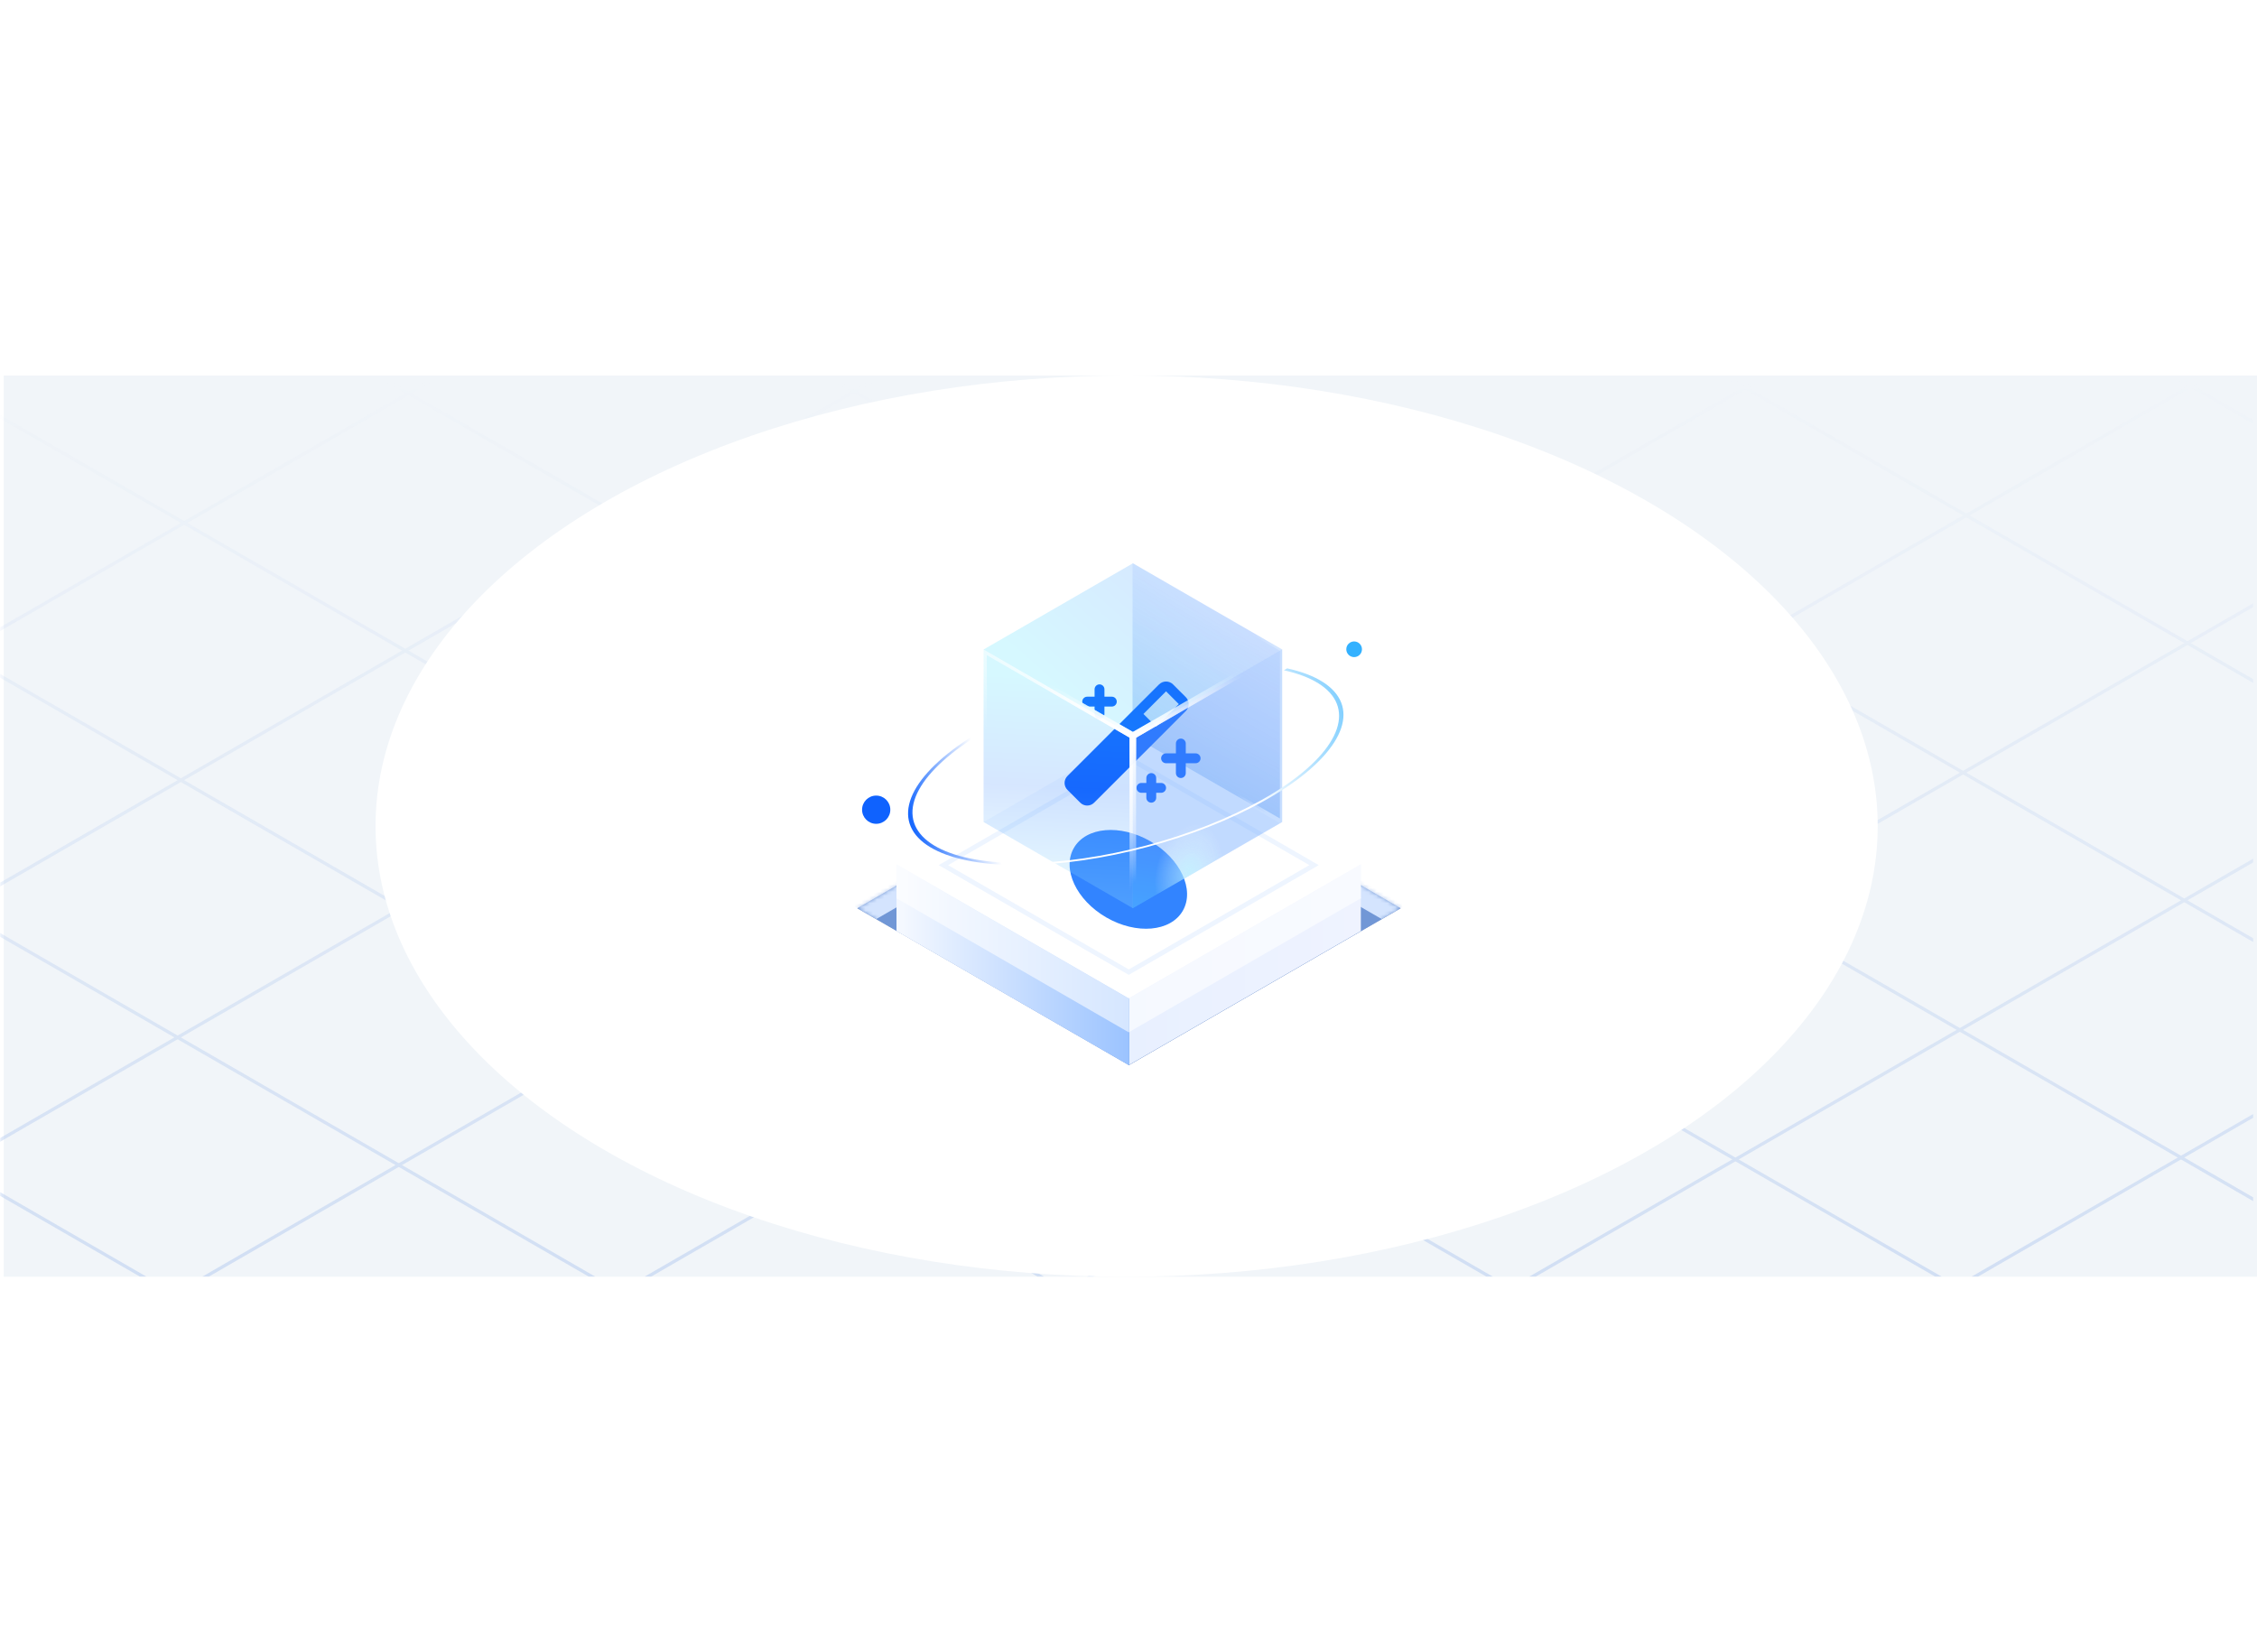 <svg width="601" height="440" viewBox="0 0 601 440" fill="none" xmlns="http://www.w3.org/2000/svg">
<rect x="1" y="100" width="600" height="240" fill="#F1F5F9"/>
<g clip-path="url(#clip0_5_34)">
<mask id="mask0_5_34" style="mask-type:alpha" maskUnits="userSpaceOnUse" x="0" y="100" width="1921" height="866">
<rect x="0" y="100" width="1920" height="866" fill="url(#paint0_linear_5_34)"/>
</mask>
<g mask="url(#mask0_5_34)">
<line y1="-0.5" x2="1929" y2="-0.5" transform="matrix(-0.866 0.5 -0.866 -0.5 942.32 -445)" stroke="#B5CBEF"/>
<line y1="-0.5" x2="1929" y2="-0.5" transform="matrix(-0.866 0.5 -0.866 -0.5 1001.21 -411)" stroke="#B5CBEF"/>
<line y1="-0.5" x2="1929" y2="-0.5" transform="matrix(-0.866 0.5 -0.866 -0.5 1060.1 -377)" stroke="#B5CBEF"/>
<line y1="-0.5" x2="1929" y2="-0.5" transform="matrix(-0.866 0.5 -0.866 -0.5 1118.99 -343)" stroke="#B5CBEF"/>
<line y1="-0.5" x2="1929" y2="-0.5" transform="matrix(-0.866 0.5 -0.866 -0.5 1177.88 -309)" stroke="#B5CBEF"/>
<line y1="-0.5" x2="1929" y2="-0.5" transform="matrix(-0.866 0.5 -0.866 -0.5 1236.77 -275)" stroke="#B5CBEF"/>
<line y1="-0.5" x2="1929" y2="-0.5" transform="matrix(-0.866 0.5 -0.866 -0.5 1295.66 -241)" stroke="#B5CBEF"/>
<line y1="-0.5" x2="1929" y2="-0.5" transform="matrix(-0.866 0.5 -0.866 -0.5 1354.55 -207)" stroke="#B5CBEF"/>
<line y1="-0.5" x2="1929" y2="-0.5" transform="matrix(-0.866 0.5 -0.866 -0.5 1413.44 -173)" stroke="#B5CBEF"/>
<line y1="-0.5" x2="1929" y2="-0.5" transform="matrix(-0.866 0.5 -0.866 -0.5 1472.33 -139)" stroke="#B5CBEF"/>
<line y1="-0.5" x2="1929" y2="-0.5" transform="matrix(-0.866 0.5 -0.866 -0.5 1531.22 -105)" stroke="#B5CBEF"/>
<line y1="-0.5" x2="1929" y2="-0.5" transform="matrix(-0.866 0.5 -0.866 -0.5 1590.11 -71)" stroke="#B5CBEF"/>
<line y1="-0.5" x2="1929" y2="-0.5" transform="matrix(-0.866 0.5 -0.866 -0.5 1649 -37)" stroke="#B5CBEF"/>
<line y1="-0.5" x2="1929" y2="-0.5" transform="matrix(-0.866 0.5 -0.866 -0.5 1707.89 -3)" stroke="#B5CBEF"/>
<line y1="-0.5" x2="1929" y2="-0.5" transform="matrix(-0.866 0.5 -0.866 -0.5 1766.78 31)" stroke="#B5CBEF"/>
<line y1="-0.5" x2="1929" y2="-0.5" transform="matrix(-0.866 0.5 -0.866 -0.5 1825.67 65)" stroke="#B5CBEF"/>
<line y1="-0.5" x2="1929" y2="-0.5" transform="matrix(-0.866 0.5 -0.866 -0.5 1884.56 99.001)" stroke="#B5CBEF"/>
<line y1="-0.5" x2="1929" y2="-0.5" transform="matrix(-0.866 0.5 -0.866 -0.5 1943.45 133.001)" stroke="#B5CBEF"/>
<line y1="-0.5" x2="1929" y2="-0.5" transform="matrix(-0.866 0.5 -0.866 -0.5 2002.34 167.001)" stroke="#B5CBEF"/>
<line y1="-0.5" x2="1929" y2="-0.5" transform="matrix(-0.866 0.5 -0.866 -0.5 2061.23 201.001)" stroke="#B5CBEF"/>
<line y1="-0.5" x2="1929" y2="-0.5" transform="matrix(-0.866 0.5 -0.866 -0.5 2120.12 235.001)" stroke="#B5CBEF"/>
<line y1="-0.5" x2="1929" y2="-0.5" transform="matrix(-0.866 0.5 -0.866 -0.5 2179.01 269.001)" stroke="#B5CBEF"/>
<line y1="-0.5" x2="1929" y2="-0.5" transform="matrix(-0.866 0.5 -0.866 -0.5 2237.9 303.001)" stroke="#B5CBEF"/>
<line y1="-0.5" x2="2001" y2="-0.5" transform="matrix(0.866 0.5 -0.866 0.5 -368.41 312.751)" stroke="#B5CBEF"/>
<line y1="-0.5" x2="2001" y2="-0.5" transform="matrix(0.866 0.5 -0.866 0.5 -308.655 278.251)" stroke="#B5CBEF"/>
<line y1="-0.5" x2="2001" y2="-0.5" transform="matrix(0.866 0.5 -0.866 0.5 -248.899 243.751)" stroke="#B5CBEF"/>
<line y1="-0.5" x2="2001" y2="-0.5" transform="matrix(0.866 0.5 -0.866 0.5 -189.143 209.251)" stroke="#B5CBEF"/>
<line y1="-0.5" x2="2001" y2="-0.5" transform="matrix(0.866 0.5 -0.866 0.5 -129.387 174.751)" stroke="#B5CBEF"/>
<line y1="-0.5" x2="2001" y2="-0.5" transform="matrix(0.866 0.5 -0.866 0.5 -69.632 140.251)" stroke="#B5CBEF"/>
<line y1="-0.5" x2="2001" y2="-0.5" transform="matrix(0.866 0.5 -0.866 0.5 -9.876 105.751)" stroke="#B5CBEF"/>
<line y1="-0.5" x2="2001" y2="-0.5" transform="matrix(0.866 0.5 -0.866 0.5 49.88 71.251)" stroke="#B5CBEF"/>
<line y1="-0.5" x2="2001" y2="-0.5" transform="matrix(0.866 0.5 -0.866 0.5 109.636 36.751)" stroke="#B5CBEF"/>
<line y1="-0.5" x2="2001" y2="-0.5" transform="matrix(0.866 0.5 -0.866 0.5 169.392 2.251)" stroke="#B5CBEF"/>
<line y1="-0.5" x2="2001" y2="-0.5" transform="matrix(0.866 0.5 -0.866 0.5 229.147 -32.249)" stroke="#B5CBEF"/>
<line y1="-0.5" x2="2001" y2="-0.5" transform="matrix(0.866 0.5 -0.866 0.5 288.903 -66.749)" stroke="#B5CBEF"/>
<line y1="-0.5" x2="2001" y2="-0.5" transform="matrix(0.866 0.5 -0.866 0.5 348.659 -101.249)" stroke="#B5CBEF"/>
<line y1="-0.5" x2="2001" y2="-0.5" transform="matrix(0.866 0.5 -0.866 0.5 408.415 -135.749)" stroke="#B5CBEF"/>
<line y1="-0.5" x2="2001" y2="-0.5" transform="matrix(0.866 0.5 -0.866 0.5 468.17 -170.249)" stroke="#B5CBEF"/>
<line y1="-0.5" x2="2001" y2="-0.5" transform="matrix(0.866 0.5 -0.866 0.5 527.926 -204.749)" stroke="#B5CBEF"/>
<line y1="-0.5" x2="2001" y2="-0.5" transform="matrix(0.866 0.5 -0.866 0.5 587.682 -239.249)" stroke="#B5CBEF"/>
</g>
</g>
<g filter="url(#filter0_f_5_34)">
<ellipse cx="300" cy="220" rx="200" ry="120" fill="white"/>
</g>
<mask id="path-44-inside-1_5_34" fill="white">
<path d="M300.631 200.113L372.963 241.875L300.631 283.636L228.298 241.875L300.631 200.113Z"/>
</mask>
<path d="M300.631 200.113L372.963 241.875L300.631 283.636L228.298 241.875L300.631 200.113Z" fill="#9FADCC"/>
<path d="M300.631 200.113L304.384 197.947L300.631 195.78L296.878 197.947L300.631 200.113ZM296.878 202.28L369.21 244.042L376.716 239.708L304.384 197.947L296.878 202.28ZM232.051 244.042L304.384 202.28L296.878 197.947L224.545 239.708L232.051 244.042Z" fill="#CAD4E8" mask="url(#path-44-inside-1_5_34)"/>
<mask id="path-46-inside-2_5_34" fill="white">
<path d="M300.631 200.113L372.963 241.875L300.631 283.636L228.298 241.875L300.631 200.113Z"/>
</mask>
<path d="M300.631 200.113L372.963 241.875L300.631 283.636L228.298 241.875L300.631 200.113Z" fill="#7197D6"/>
<path d="M300.631 200.113L305.635 197.224L300.631 194.335L295.627 197.224L300.631 200.113ZM295.627 203.003L367.959 244.764L377.967 238.986L305.635 197.224L295.627 203.003ZM233.302 244.764L305.635 203.003L295.627 197.224L223.294 238.986L233.302 244.764Z" fill="#D4E4FE" mask="url(#path-46-inside-2_5_34)"/>
<path d="M300.566 194.685L362.409 230.39L300.566 266.096L238.722 230.39L300.566 194.685Z" fill="white"/>
<rect width="58.434" height="58.434" transform="matrix(0.866 0.5 -0.866 0.5 300.566 201.173)" fill="white"/>
<rect x="-4.30507e-08" y="0.722" width="56.989" height="56.989" transform="matrix(0.866 0.5 -0.866 0.5 301.191 201.534)" stroke="#CFE2FF" stroke-opacity="0.35" stroke-width="1.445"/>
<g filter="url(#filter1_f_5_34)">
<ellipse cx="300.457" cy="234.174" rx="16.743" ry="11.716" transform="rotate(30 300.457 234.174)" fill="#3284FF"/>
</g>
<path d="M238.722 238.928L300.546 274.622V283.643L238.722 247.949L238.722 238.928Z" fill="url(#paint1_linear_5_34)"/>
<path d="M362.37 238.928L300.546 274.622V283.643L362.37 247.949V238.928Z" fill="url(#paint2_linear_5_34)"/>
<path d="M238.722 230.189L300.546 265.883V274.904L238.722 239.21L238.722 230.189Z" fill="url(#paint3_linear_5_34)"/>
<path d="M238.722 230.189L300.546 265.883V274.904L238.722 239.21L238.722 230.189Z" fill="white" fill-opacity="0.58"/>
<path d="M362.37 230.189L300.546 265.883V274.904L362.37 239.21V230.189Z" fill="url(#paint4_linear_5_34)"/>
<path d="M362.37 230.189L300.546 265.883V274.904L362.37 239.21V230.189Z" fill="white" fill-opacity="0.58"/>
<g filter="url(#filter2_i_5_34)">
<rect width="45.937" height="45.937" transform="matrix(0.866 0.5 -0.866 0.5 301.685 195.937)" fill="#3284FF" fill-opacity="0.05"/>
</g>
<g filter="url(#filter3_bii_5_34)">
<rect width="45.937" height="45.937" transform="matrix(0.866 0.5 -2.20305e-08 1 301.576 150)" fill="url(#paint5_linear_5_34)" fill-opacity="0.25"/>
<rect width="45.937" height="45.937" transform="matrix(0.866 0.5 -2.20305e-08 1 301.576 150)" stroke="url(#paint6_linear_5_34)" stroke-width="1.251" stroke-linejoin="bevel"/>
</g>
<path d="M319.687 201.937C319.687 202.286 319.549 202.619 319.303 202.866C319.057 203.112 318.723 203.25 318.375 203.25H315.75V205.875C315.75 206.223 315.612 206.557 315.366 206.803C315.119 207.049 314.786 207.187 314.437 207.187C314.089 207.187 313.756 207.049 313.509 206.803C313.263 206.557 313.125 206.223 313.125 205.875V203.25H310.5C310.152 203.25 309.818 203.112 309.572 202.866C309.326 202.619 309.187 202.286 309.187 201.937C309.187 201.589 309.326 201.256 309.572 201.009C309.818 200.763 310.152 200.625 310.5 200.625H313.125V198C313.125 197.652 313.263 197.318 313.509 197.072C313.756 196.826 314.089 196.687 314.437 196.687C314.786 196.687 315.119 196.826 315.366 197.072C315.612 197.318 315.75 197.652 315.75 198V200.625H318.375C318.723 200.625 319.057 200.763 319.303 201.009C319.549 201.256 319.687 201.589 319.687 201.937ZM289.5 188.156H291.469V190.125C291.469 190.473 291.607 190.807 291.853 191.053C292.099 191.299 292.433 191.437 292.781 191.437C293.129 191.437 293.463 191.299 293.709 191.053C293.955 190.807 294.094 190.473 294.094 190.125V188.156H296.062C296.411 188.156 296.744 188.018 296.991 187.772C297.237 187.526 297.375 187.192 297.375 186.844C297.375 186.496 297.237 186.162 296.991 185.916C296.744 185.67 296.411 185.531 296.062 185.531H294.094V183.562C294.094 183.214 293.955 182.881 293.709 182.634C293.463 182.388 293.129 182.25 292.781 182.25C292.433 182.25 292.099 182.388 291.853 182.634C291.607 182.881 291.469 183.214 291.469 183.562V185.531H289.5C289.152 185.531 288.818 185.67 288.572 185.916C288.326 186.162 288.187 186.496 288.187 186.844C288.187 187.192 288.326 187.526 288.572 187.772C288.818 188.018 289.152 188.156 289.5 188.156ZM309.187 208.5H307.875V207.187C307.875 206.839 307.737 206.506 307.491 206.259C307.244 206.013 306.911 205.875 306.562 205.875C306.214 205.875 305.881 206.013 305.634 206.259C305.388 206.506 305.25 206.839 305.25 207.187V208.5H303.937C303.589 208.5 303.256 208.638 303.009 208.884C302.763 209.131 302.625 209.464 302.625 209.812C302.625 210.161 302.763 210.494 303.009 210.741C303.256 210.987 303.589 211.125 303.937 211.125H305.25V212.437C305.25 212.786 305.388 213.119 305.634 213.366C305.881 213.612 306.214 213.75 306.562 213.75C306.911 213.75 307.244 213.612 307.491 213.366C307.737 213.119 307.875 212.786 307.875 212.437V211.125H309.187C309.536 211.125 309.869 210.987 310.116 210.741C310.362 210.494 310.5 210.161 310.5 209.812C310.5 209.464 310.362 209.131 310.116 208.884C309.869 208.638 309.536 208.5 309.187 208.5ZM308.81 196.31L291.354 213.75C291.111 213.995 290.823 214.19 290.504 214.322C290.186 214.455 289.845 214.523 289.5 214.523C289.155 214.523 288.814 214.455 288.496 214.322C288.177 214.19 287.889 213.995 287.646 213.75L284.25 210.354C284.005 210.111 283.81 209.823 283.678 209.504C283.545 209.186 283.477 208.845 283.477 208.5C283.477 208.155 283.545 207.814 283.678 207.496C283.81 207.177 284.005 206.889 284.25 206.646L308.646 182.25C309.14 181.763 309.806 181.49 310.5 181.49C311.194 181.49 311.86 181.763 312.354 182.25L315.75 185.646C315.995 185.889 316.19 186.177 316.322 186.496C316.455 186.814 316.523 187.155 316.523 187.5C316.523 187.845 316.455 188.186 316.322 188.504C316.19 188.823 315.995 189.111 315.75 189.354L308.81 196.31V196.31ZM304.479 190.125L307.875 193.521L313.896 187.5L310.5 184.104L304.479 190.125Z" fill="#0F62FE"/>
<g filter="url(#filter4_b_5_34)">
<rect width="45.937" height="45.937" transform="matrix(0.866 0.5 -2.20305e-08 1 261.902 172.969)" fill="url(#paint7_linear_5_34)" fill-opacity="0.2"/>
<rect width="45.937" height="45.937" transform="matrix(0.866 0.5 -2.20305e-08 1 261.902 172.969)" stroke="url(#paint8_linear_5_34)" stroke-width="2" stroke-linejoin="bevel"/>
</g>
<g filter="url(#filter5_b_5_34)">
<rect width="45.937" height="45.937" transform="matrix(-0.866 0.5 2.20305e-08 1 341.421 172.969)" fill="url(#paint9_linear_5_34)" fill-opacity="0.3"/>
<rect width="45.937" height="45.937" transform="matrix(-0.866 0.5 2.20305e-08 1 341.421 172.969)" fill="url(#paint10_radial_5_34)" fill-opacity="0.59"/>
<rect width="45.937" height="45.937" transform="matrix(-0.866 0.5 2.20305e-08 1 341.421 172.969)" stroke="url(#paint11_linear_5_34)" stroke-width="2" stroke-linejoin="bevel"/>
</g>
<g filter="url(#filter6_b_5_34)">
<rect width="45.937" height="45.937" transform="matrix(0.866 0.5 -0.866 0.5 301.686 150)" fill="url(#paint12_linear_5_34)" fill-opacity="0.2"/>
<rect width="45.937" height="45.937" transform="matrix(0.866 0.5 -0.866 0.5 301.686 150)" stroke="url(#paint13_linear_5_34)" stroke-width="2" stroke-linejoin="bevel"/>
</g>
<path d="M342.741 177.983C350.437 179.684 355.44 182.842 357.118 187.058C358.796 191.275 357.073 196.36 352.166 201.67C347.26 206.98 339.391 212.278 329.555 216.893C319.718 221.507 308.356 225.232 296.905 227.595C285.454 229.959 274.428 230.855 265.222 230.17C256.015 229.486 249.042 227.252 245.184 223.75C241.326 220.249 240.756 215.637 243.546 210.498C246.337 205.36 252.362 199.925 260.86 194.882L261.644 195.055C253.317 199.997 247.414 205.322 244.68 210.357C241.946 215.392 242.504 219.911 246.284 223.342C250.065 226.773 256.897 228.962 265.918 229.632C274.939 230.303 285.742 229.425 296.963 227.109C308.183 224.793 319.316 221.144 328.955 216.622C338.593 212.101 346.303 206.91 351.11 201.707C355.918 196.503 357.606 191.521 355.962 187.389C354.318 183.258 349.416 180.163 341.875 178.497L342.741 177.983Z" fill="url(#paint14_linear_5_34)"/>
<circle cx="233.315" cy="215.625" r="3.759" fill="#0F62FE"/>
<circle cx="360.582" cy="172.903" r="2.088" fill="#33B1FF"/>
<defs>
<filter id="filter0_f_5_34" x="0" y="0" width="600" height="440" filterUnits="userSpaceOnUse" color-interpolation-filters="sRGB">
<feFlood flood-opacity="0" result="BackgroundImageFix"/>
<feBlend mode="normal" in="SourceGraphic" in2="BackgroundImageFix" result="shape"/>
<feGaussianBlur stdDeviation="50" result="effect1_foregroundBlur_5_34"/>
</filter>
<filter id="filter1_f_5_34" x="229.2" y="165.405" width="142.515" height="137.539" filterUnits="userSpaceOnUse" color-interpolation-filters="sRGB">
<feFlood flood-opacity="0" result="BackgroundImageFix"/>
<feBlend mode="normal" in="SourceGraphic" in2="BackgroundImageFix" result="shape"/>
<feGaussianBlur stdDeviation="27.807" result="effect1_foregroundBlur_5_34"/>
</filter>
<filter id="filter2_i_5_34" x="261.902" y="195.937" width="79.566" height="45.937" filterUnits="userSpaceOnUse" color-interpolation-filters="sRGB">
<feFlood flood-opacity="0" result="BackgroundImageFix"/>
<feBlend mode="normal" in="SourceGraphic" in2="BackgroundImageFix" result="shape"/>
<feColorMatrix in="SourceAlpha" type="matrix" values="0 0 0 0 0 0 0 0 0 0 0 0 0 0 0 0 0 0 127 0" result="hardAlpha"/>
<feOffset/>
<feGaussianBlur stdDeviation="3.44"/>
<feComposite in2="hardAlpha" operator="arithmetic" k2="-1" k3="1"/>
<feColorMatrix type="matrix" values="0 0 0 0 1 0 0 0 0 1 0 0 0 0 1 0 0 0 1 0"/>
<feBlend mode="normal" in2="shape" result="effect1_innerShadow_5_34"/>
</filter>
<filter id="filter3_bii_5_34" x="296.7" y="145.041" width="49.534" height="78.824" filterUnits="userSpaceOnUse" color-interpolation-filters="sRGB">
<feFlood flood-opacity="0" result="BackgroundImageFix"/>
<feGaussianBlur in="BackgroundImage" stdDeviation="2.167"/>
<feComposite in2="SourceAlpha" operator="in" result="effect1_backgroundBlur_5_34"/>
<feBlend mode="normal" in="SourceGraphic" in2="effect1_backgroundBlur_5_34" result="shape"/>
<feColorMatrix in="SourceAlpha" type="matrix" values="0 0 0 0 0 0 0 0 0 0 0 0 0 0 0 0 0 0 127 0" result="hardAlpha"/>
<feOffset/>
<feGaussianBlur stdDeviation="4.334"/>
<feComposite in2="hardAlpha" operator="arithmetic" k2="-1" k3="1"/>
<feColorMatrix type="matrix" values="0 0 0 0 1 0 0 0 0 1 0 0 0 0 1 0 0 0 1 0"/>
<feBlend mode="normal" in2="shape" result="effect2_innerShadow_5_34"/>
<feColorMatrix in="SourceAlpha" type="matrix" values="0 0 0 0 0 0 0 0 0 0 0 0 0 0 0 0 0 0 127 0" result="hardAlpha"/>
<feOffset/>
<feGaussianBlur stdDeviation="4.334"/>
<feComposite in2="hardAlpha" operator="arithmetic" k2="-1" k3="1"/>
<feColorMatrix type="matrix" values="0 0 0 0 1 0 0 0 0 1 0 0 0 0 1 0 0 0 1 0"/>
<feBlend mode="normal" in2="effect2_innerShadow_5_34" result="effect3_innerShadow_5_34"/>
</filter>
<filter id="filter4_b_5_34" x="258.036" y="168.969" width="47.515" height="76.906" filterUnits="userSpaceOnUse" color-interpolation-filters="sRGB">
<feFlood flood-opacity="0" result="BackgroundImageFix"/>
<feGaussianBlur in="BackgroundImage" stdDeviation="1.5"/>
<feComposite in2="SourceAlpha" operator="in" result="effect1_backgroundBlur_5_34"/>
<feBlend mode="normal" in="SourceGraphic" in2="effect1_backgroundBlur_5_34" result="shape"/>
</filter>
<filter id="filter5_b_5_34" x="297.772" y="168.969" width="47.515" height="76.906" filterUnits="userSpaceOnUse" color-interpolation-filters="sRGB">
<feFlood flood-opacity="0" result="BackgroundImageFix"/>
<feGaussianBlur in="BackgroundImage" stdDeviation="1.5"/>
<feComposite in2="SourceAlpha" operator="in" result="effect1_backgroundBlur_5_34"/>
<feBlend mode="normal" in="SourceGraphic" in2="effect1_backgroundBlur_5_34" result="shape"/>
</filter>
<filter id="filter6_b_5_34" x="258.037" y="146.5" width="87.298" height="52.937" filterUnits="userSpaceOnUse" color-interpolation-filters="sRGB">
<feFlood flood-opacity="0" result="BackgroundImageFix"/>
<feGaussianBlur in="BackgroundImage" stdDeviation="1.5"/>
<feComposite in2="SourceAlpha" operator="in" result="effect1_backgroundBlur_5_34"/>
<feBlend mode="normal" in="SourceGraphic" in2="effect1_backgroundBlur_5_34" result="shape"/>
</filter>
<linearGradient id="paint0_linear_5_34" x1="960" y1="100" x2="960" y2="966" gradientUnits="userSpaceOnUse">
<stop stop-color="#C4C4C4" stop-opacity="0"/>
<stop offset="0.526" stop-color="#C4C4C4"/>
<stop offset="1" stop-color="#C4C4C4" stop-opacity="0"/>
</linearGradient>
<linearGradient id="paint1_linear_5_34" x1="240.2" y1="261.085" x2="362.355" y2="261.161" gradientUnits="userSpaceOnUse">
<stop stop-color="#F4F8FF"/>
<stop offset="0.495" stop-color="#9BC3FF"/>
<stop offset="0.495" stop-color="#E8F0FF"/>
<stop offset="1" stop-color="#EFF3FF"/>
</linearGradient>
<linearGradient id="paint2_linear_5_34" x1="240.2" y1="261.085" x2="362.355" y2="261.161" gradientUnits="userSpaceOnUse">
<stop stop-color="#F4F8FF"/>
<stop offset="0.495" stop-color="#9BC3FF"/>
<stop offset="0.495" stop-color="#E8F0FF"/>
<stop offset="1" stop-color="#EFF3FF"/>
</linearGradient>
<linearGradient id="paint3_linear_5_34" x1="240.2" y1="252.345" x2="362.355" y2="252.422" gradientUnits="userSpaceOnUse">
<stop stop-color="#F4F8FF"/>
<stop offset="0.495" stop-color="#9BC3FF"/>
<stop offset="0.495" stop-color="#E8F0FF"/>
<stop offset="1" stop-color="#EFF3FF"/>
</linearGradient>
<linearGradient id="paint4_linear_5_34" x1="240.2" y1="252.345" x2="362.355" y2="252.422" gradientUnits="userSpaceOnUse">
<stop stop-color="#F4F8FF"/>
<stop offset="0.495" stop-color="#9BC3FF"/>
<stop offset="0.495" stop-color="#E8F0FF"/>
<stop offset="1" stop-color="#EFF3FF"/>
</linearGradient>
<linearGradient id="paint5_linear_5_34" x1="22.969" y1="0" x2="22.969" y2="45.937" gradientUnits="userSpaceOnUse">
<stop stop-color="#325FFF" stop-opacity="0.31"/>
<stop offset="1" stop-color="#005CE7"/>
</linearGradient>
<linearGradient id="paint6_linear_5_34" x1="45.811" y1="0.063" x2="36.891" y2="-0.817" gradientUnits="userSpaceOnUse">
<stop stop-color="white"/>
<stop offset="1" stop-color="white" stop-opacity="0"/>
</linearGradient>
<linearGradient id="paint7_linear_5_34" x1="6.51" y1="4.053" x2="28.39" y2="51.852" gradientUnits="userSpaceOnUse">
<stop stop-color="#32DAFF"/>
<stop offset="0.495" stop-color="#3284FF"/>
<stop offset="1" stop-color="#B7FFFB"/>
</linearGradient>
<linearGradient id="paint8_linear_5_34" x1="45.811" y1="0.063" x2="32.931" y2="33.499" gradientUnits="userSpaceOnUse">
<stop stop-color="white"/>
<stop offset="1" stop-color="white" stop-opacity="0"/>
</linearGradient>
<linearGradient id="paint9_linear_5_34" x1="14.425" y1="17.009" x2="38.605" y2="55.794" gradientUnits="userSpaceOnUse">
<stop offset="0.557" stop-color="#3284FF"/>
<stop offset="1" stop-color="#32DAFF"/>
</linearGradient>
<radialGradient id="paint10_radial_5_34" cx="0" cy="0" r="1" gradientUnits="userSpaceOnUse" gradientTransform="translate(28.65 44.976) rotate(-158.782) scale(10.087 13.49)">
<stop stop-color="#CBFCFF"/>
<stop offset="1" stop-color="white" stop-opacity="0.17"/>
</radialGradient>
<linearGradient id="paint11_linear_5_34" x1="45.811" y1="0.063" x2="26.415" y2="15.873" gradientUnits="userSpaceOnUse">
<stop stop-color="white"/>
<stop offset="1" stop-color="white" stop-opacity="0"/>
</linearGradient>
<linearGradient id="paint12_linear_5_34" x1="33.397" y1="46.785" x2="43.479" y2="-0.661" gradientUnits="userSpaceOnUse">
<stop stop-color="#32DAFF"/>
<stop offset="1" stop-color="#3284FF"/>
</linearGradient>
<linearGradient id="paint13_linear_5_34" x1="45.874" y1="46.001" x2="29.921" y2="32.538" gradientUnits="userSpaceOnUse">
<stop stop-color="white"/>
<stop offset="1" stop-color="white" stop-opacity="0"/>
</linearGradient>
<linearGradient id="paint14_linear_5_34" x1="238.987" y1="207.298" x2="373.231" y2="174.409" gradientUnits="userSpaceOnUse">
<stop stop-color="#0F62FE"/>
<stop offset="0.156" stop-color="white"/>
<stop offset="0.661" stop-color="white"/>
<stop offset="1" stop-color="#33B1FF"/>
</linearGradient>
<clipPath id="clip0_5_34">
<rect width="600" height="240" fill="white" transform="translate(0 100)"/>
</clipPath>
</defs>
</svg>
